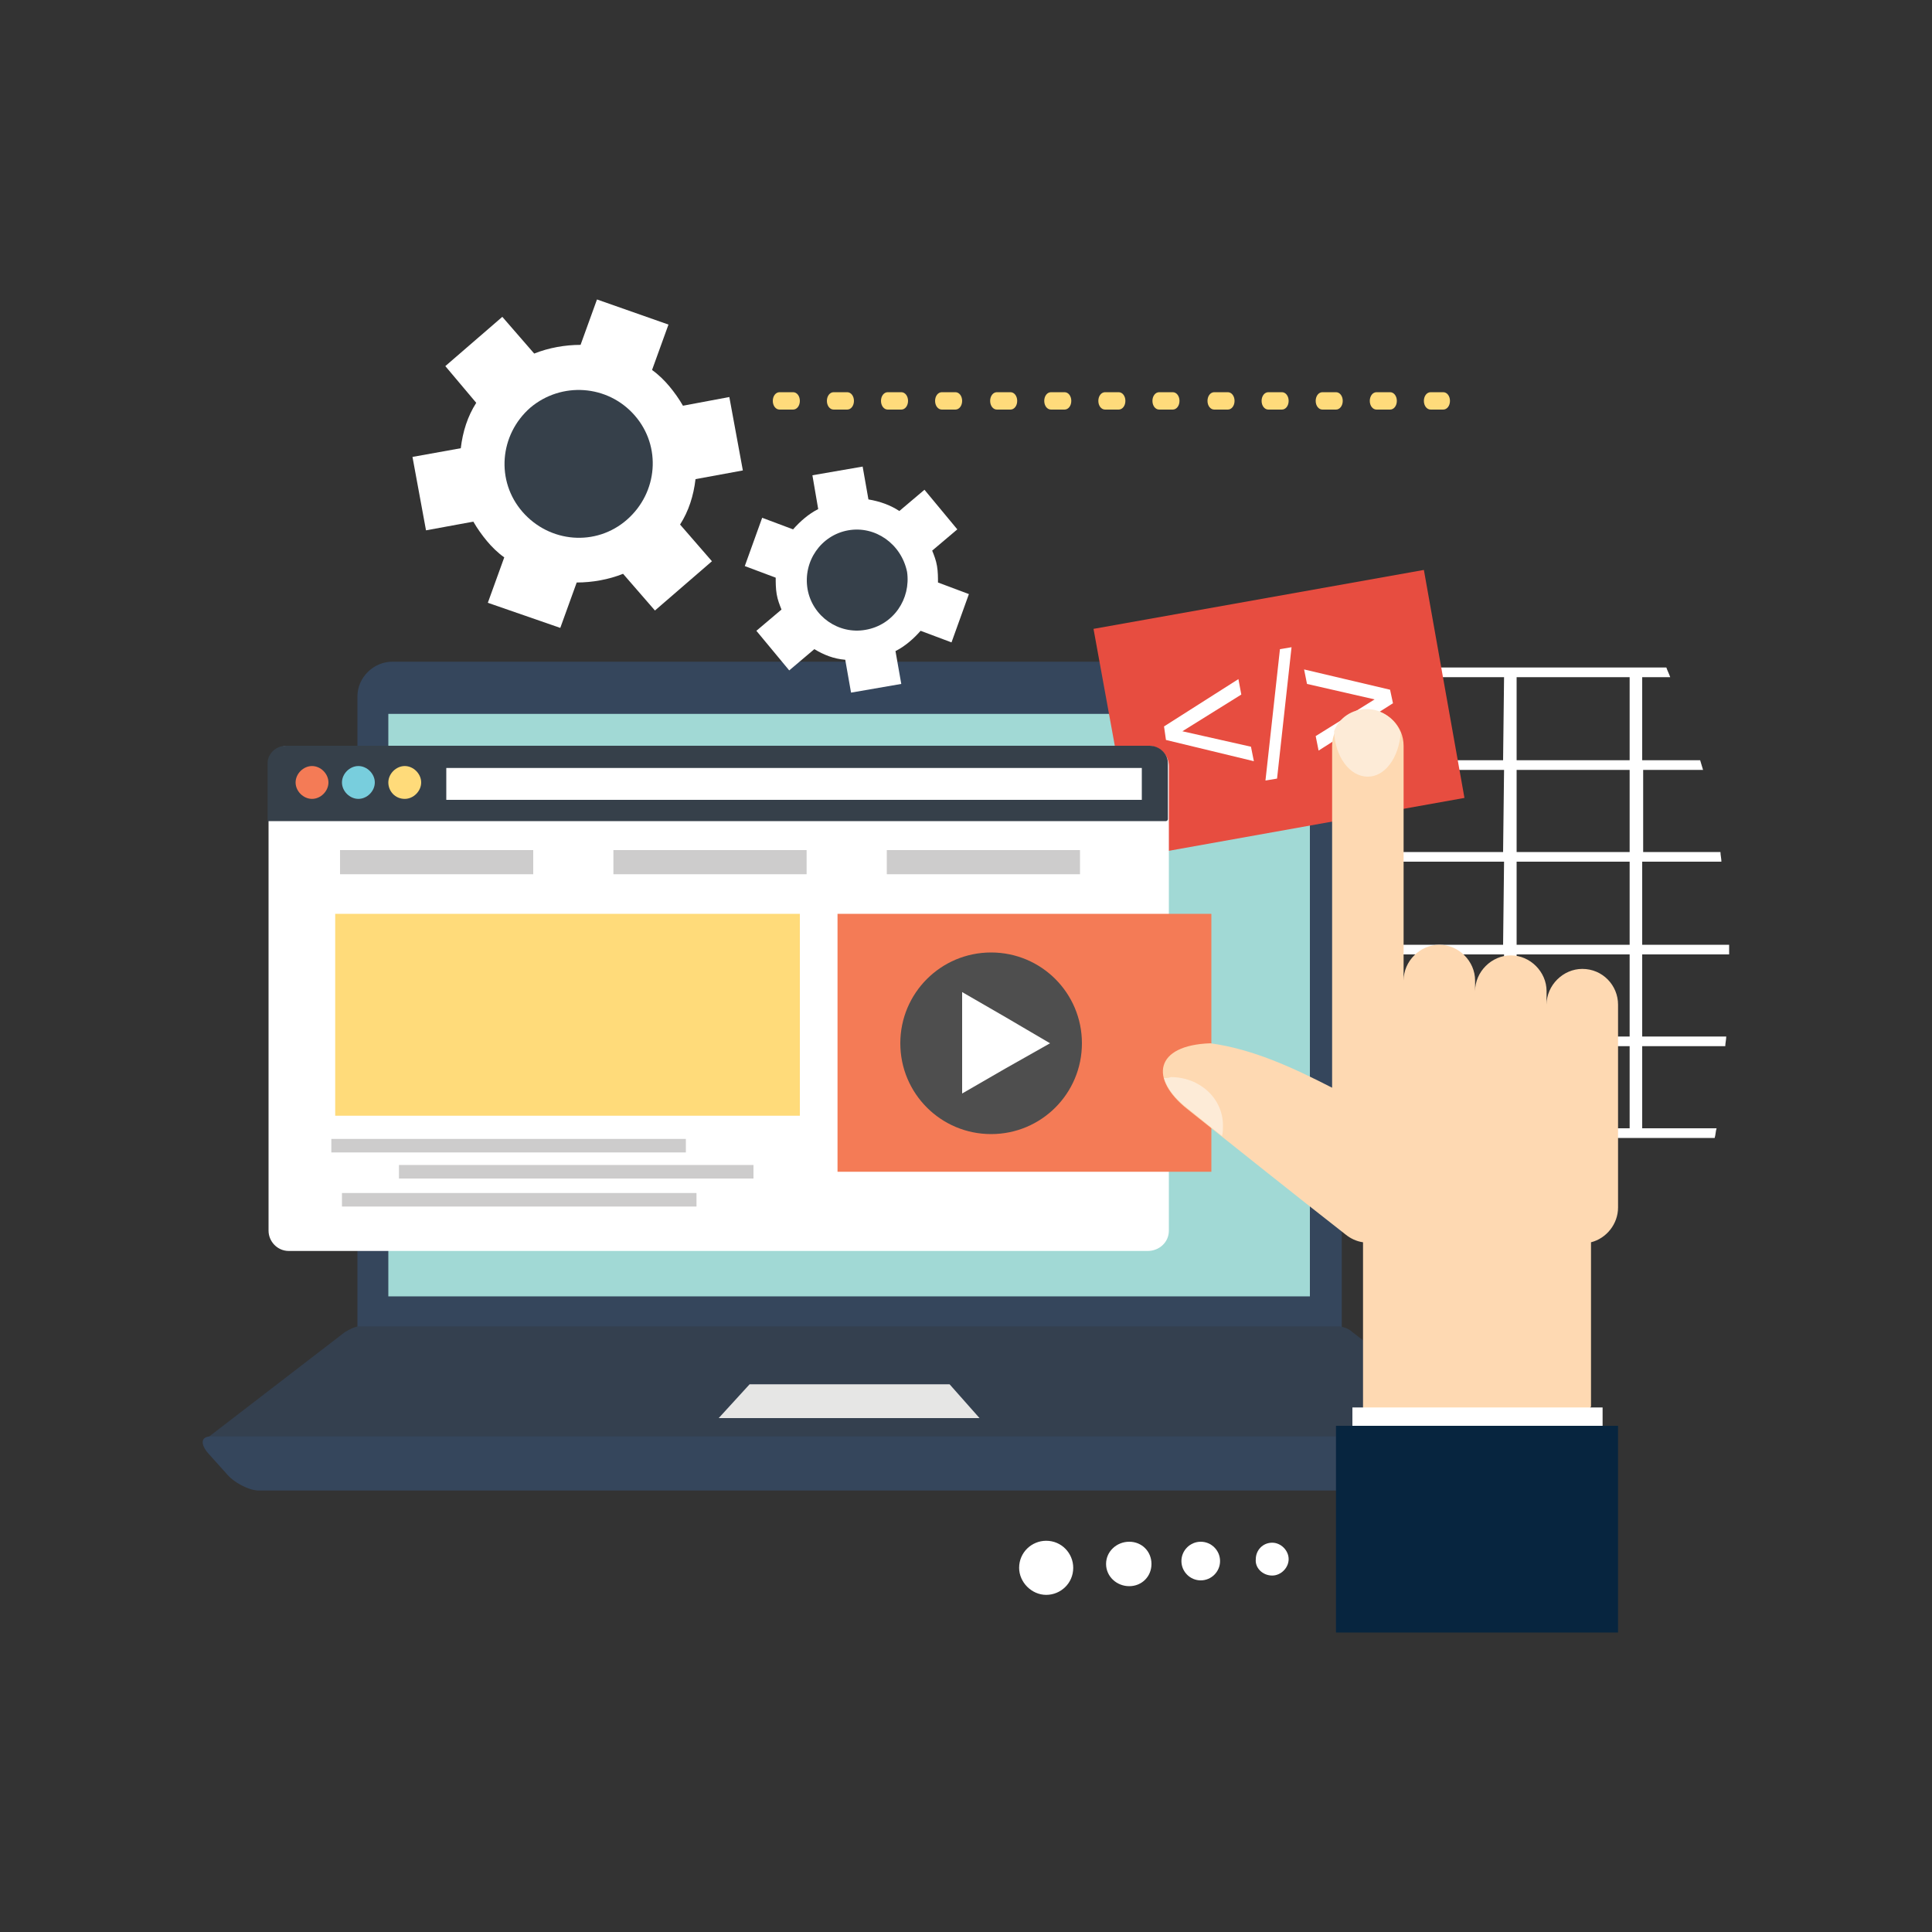 <?xml version="1.0" encoding="utf-8"?>
<!-- Generator: Adobe Illustrator 19.2.1, SVG Export Plug-In . SVG Version: 6.00 Build 0)  -->
<svg version="1.1" id="Layer_1" xmlns="http://www.w3.org/2000/svg" xmlns:xlink="http://www.w3.org/1999/xlink" x="0px" y="0px"
	 viewBox="0 0 200 200" style="enable-background:new 0 0 200 200;" xml:space="preserve">
<rect x="0" y="0" width="200" height="200" fill="#333333" stroke="none"/>
<style type="text/css">
	.st0{fill:#FFFFFF;}
	.st1{fill:#35465C;}
	.st2{fill:#34404F;}
	.st3{fill:#E6E6E5;}
	.st4{fill:#A1D9D5;}
	.st5{fill:#E74D40;}
	.st6{fill:#36404A;}
	.st7{fill:#F47B56;}
	.st8{fill:#78CEDD;}
	.st9{fill:#FFDB7A;}
	.st10{fill:#CDCCCC;}
	.st11{fill:#4E4E4E;}
	.st12{fill:#FFDB7B;}
	.st13{fill:#FED9B2;}
	.st14{fill:#FDEBD7;}
	.st15{fill:#07253F;}
</style>
<g id="Website_Builder_1_">
	<g id="Website_Builder">
		<path id="Compound_2_" class="st0" d="M179,98.8c0-0.3,0-0.7,0-1h-9v-8.6h8.2c0-0.3-0.1-0.7-0.1-1h-8v-8.5h6.2
			c-0.1-0.3-0.2-0.7-0.3-1h-6v-8.6h2.9c-0.1-0.3-0.3-0.7-0.4-1H170h-0.7h-0.7H157h-0.7h-0.7H144h-0.7h-0.7H131h-0.7h-0.7H118h-0.7
			h-0.7h-12.3h-0.7v0.5v9.1v0.5v0.5v8.5v0.5v0.5v8.6v0.5v0.5v8.5v0.5v0.5v9v0.5h0.7h12.3h0.7h0.7h11.7h0.7h0.7h11.7h0.7h0.7h11.7
			h0.7h0.7H169h0.7h0.7h7.1c0.1-0.3,0.1-0.7,0.2-1H170v-8.5h8.6c0-0.3,0.1-0.7,0.1-1H170v-8.5H179z M116.6,116.8h-11.7v-8.5h11.7
			V116.8z M116.6,107.3h-11.7v-8.5h11.7V107.3z M116.6,97.8h-11.7v-8.6h11.7V97.8z M116.6,88.2h-11.7v-8.5h11.7V88.2z M116.6,78.7
			h-11.7v-8.6h11.7V78.7z M129.6,116.8H118v-8.5h11.7L129.6,116.8L129.6,116.8z M129.6,107.3H118v-8.5h11.7L129.6,107.3L129.6,107.3
			z M129.6,97.8H118v-8.6h11.7L129.6,97.8L129.6,97.8z M129.6,88.2H118v-8.5h11.7L129.6,88.2L129.6,88.2z M129.6,78.7H118v-8.6h11.7
			L129.6,78.7L129.6,78.7z M142.6,116.8H131v-8.5h11.7L142.6,116.8L142.6,116.8z M142.6,107.3H131v-8.5h11.7L142.6,107.3
			L142.6,107.3z M142.6,97.8H131v-8.6h11.7L142.6,97.8L142.6,97.8z M142.6,88.2H131v-8.5h11.7L142.6,88.2L142.6,88.2z M142.6,78.7
			H131v-8.6h11.7L142.6,78.7L142.6,78.7z M155.6,116.8H144v-8.5h11.7L155.6,116.8L155.6,116.8z M155.6,107.3H144v-8.5h11.7
			L155.6,107.3L155.6,107.3z M155.6,97.8H144v-8.6h11.7L155.6,97.8L155.6,97.8z M155.6,88.2H144v-8.5h11.7L155.6,88.2L155.6,88.2z
			 M155.6,78.7H144v-8.6h11.7L155.6,78.7L155.6,78.7z M168.7,116.8H157v-8.5h11.7V116.8z M168.7,107.3H157v-8.5h11.7V107.3z
			 M168.7,97.8H157v-8.6h11.7V97.8z M168.7,88.2H157v-8.5h11.7V88.2z M168.7,78.7H157v-8.6h11.7V78.7z"/>
		<g id="Laptop_2_">
			<path class="st1" d="M40.6,68.5h94.7c2,0,3.6,1.6,3.6,3.6v65.5H37V72.1C37,70.1,38.7,68.5,40.6,68.5L40.6,68.5z"/>
			<path class="st2" d="M21.3,149.5h66.6h66.6c0.4,0,0.3-0.3-0.2-0.6l-14.3-11c-0.4-0.4-1.1-0.6-1.5-0.6H87.9H37.2
				c-0.4,0-1,0.3-1.5,0.6l-14.3,11C21,149.2,20.9,149.5,21.3,149.5L21.3,149.5z"/>
			<path class="st1" d="M21.8,148.7c44.1,0,88.1,0,132.2,0c1,0,1.1,0.8,0.2,1.8l-1.8,2c-0.9,1-2.4,1.8-3.4,1.8
				c-40.7,0-81.5,0-122.2,0c-1,0-2.6-0.8-3.4-1.8l-1.8-2C20.7,149.5,20.8,148.7,21.8,148.7L21.8,148.7z"/>
			<polygon class="st3" points="77.6,143.3 83.2,143.3 92.7,143.3 98.3,143.3 101.4,146.8 89.6,146.8 86.3,146.8 74.4,146.8 			"/>
			<rect x="40.2" y="73.9" class="st4" width="95.4" height="60.3"/>
		</g>
		<g id="Code">
			<polygon class="st5" points="113.2,65.1 147.4,59 151.6,82.6 117.5,88.7 			"/>
			<path class="st0" d="M120.7,76.6l-0.2-1.4l7.7-4.9l0.3,1.6l-6.1,3.8l7.1,1.6l0.3,1.5L120.7,76.6z M131,80.8l1.5-13.6l1.2-0.2
				l-1.5,13.6L131,80.8z M144.2,72.8l-7.7,4.9l-0.3-1.5l6.1-3.8l-7-1.6l-0.3-1.5l8.9,2.1L144.2,72.8z"/>
		</g>
		<g id="Browser_2_">
			<g>
				<path class="st0" d="M29.9,77.2h88.9c1.2,0,2.2,0.9,2.2,2.1v48.1c0,1.2-1,2.1-2.2,2.1H29.9c-1.2,0-2.1-1-2.1-2.1V79.3
					C27.7,78.1,28.7,77.2,29.9,77.2L29.9,77.2z"/>
				<path class="st6" d="M29.6,77.2H119c1,0,1.9,0.8,1.9,1.8v5.8c0,0.1-0.1,0.2-0.2,0.2h-93v-6C27.7,78,28.6,77.2,29.6,77.2
					L29.6,77.2z"/>
				<path class="st7" d="M32.3,82.7c0.9,0,1.7-0.8,1.7-1.7c0-0.9-0.8-1.7-1.7-1.7s-1.7,0.8-1.7,1.7C30.6,81.9,31.4,82.7,32.3,82.7
					L32.3,82.7z"/>
				<path class="st8" d="M37.1,82.7c0.9,0,1.7-0.8,1.7-1.7c0-0.9-0.8-1.7-1.7-1.7s-1.7,0.8-1.7,1.7C35.4,81.9,36.2,82.7,37.1,82.7
					L37.1,82.7z"/>
				<path class="st9" d="M41.9,82.7c0.9,0,1.7-0.8,1.7-1.7c0-0.9-0.8-1.7-1.7-1.7s-1.7,0.8-1.7,1.7C40.2,81.9,40.9,82.7,41.9,82.7
					L41.9,82.7z"/>
				<rect x="46.2" y="79.5" class="st0" width="72" height="3.3"/>
			</g>
			<g>
				<rect x="34.7" y="94.6" class="st9" width="48.1" height="20.9"/>
				<g>
					<rect x="35.2" y="88" class="st10" width="20" height="2.5"/>
					<rect x="63.5" y="88" class="st10" width="20" height="2.5"/>
					<rect x="91.8" y="88" class="st10" width="20" height="2.5"/>
					<rect x="34.3" y="117.9" class="st10" width="36.7" height="1.4"/>
					<rect x="41.3" y="120.6" class="st10" width="36.7" height="1.4"/>
					<rect x="35.4" y="123.5" class="st10" width="36.7" height="1.4"/>
				</g>
				<g>
					<rect x="86.7" y="94.6" class="st7" width="38.7" height="26.7"/>
					<path class="st11" d="M102.6,117.4c5.2,0,9.4-4.2,9.4-9.4c0-5.2-4.2-9.4-9.4-9.4c-5.2,0-9.4,4.2-9.4,9.4
						C93.2,113.2,97.4,117.4,102.6,117.4L102.6,117.4z"/>
					<polygon class="st0" points="108.7,108 104.1,110.6 99.6,113.2 99.6,108 99.6,102.7 104.1,105.3 					"/>
				</g>
			</g>
		</g>
		<g id="Gears_3_">
			<path class="st0" d="M84.7,52.7c-1,0.5-1.9,1.3-2.6,2.1l-3.2-1.2l-1.8,5l3.2,1.2c0,0.5,0,1.1,0.1,1.7c0.1,0.6,0.3,1.1,0.5,1.6
				l-2.6,2.2l3.4,4.1l2.6-2.2c1,0.6,2,1,3.2,1.1l0.6,3.4l5.2-0.9l-0.6-3.4c1-0.5,1.9-1.3,2.6-2.1l3.2,1.2l1.8-5l-3.2-1.2
				c0-0.5,0-1.1-0.1-1.7c-0.1-0.6-0.3-1.1-0.5-1.6l2.6-2.2l-3.4-4.1l-2.6,2.2c-0.9-0.6-2-1-3.2-1.2l-0.6-3.4l-5.2,0.9L84.7,52.7z"/>
			<path class="st0" d="M49.3,41.7c-0.9,1.4-1.4,3-1.6,4.7l-5,0.9l1.4,7.6L49,54c0.4,0.7,0.9,1.4,1.4,2s1.1,1.2,1.8,1.7l-1.7,4.7
				L58,65l1.7-4.7c1.6,0,3.3-0.3,4.8-0.9l3.3,3.8l5.9-5.1l-3.3-3.8c0.9-1.4,1.4-3,1.6-4.7l4.9-0.9l-1.4-7.6L70.7,42
				c-0.4-0.7-0.9-1.4-1.4-2s-1.1-1.2-1.8-1.7l1.7-4.7L61.8,31l-1.7,4.7c-1.6,0-3.3,0.3-4.8,0.9L52,32.8l-5.9,5.1L49.3,41.7z"/>
			<path class="st6" d="M88.2,57.5c-1.4,0.2-2.4,1.6-2.2,3.1c0.3,1.4,1.6,2.4,3.1,2.1c1.4-0.2,2.4-1.6,2.2-3.1
				C91.1,58.2,89.7,57.2,88.2,57.5L88.2,57.5z M87.8,54.9c-2.8,0.5-4.7,3.2-4.2,6.1c0.5,2.8,3.2,4.7,6,4.2c2.9-0.5,4.7-3.2,4.3-6
				C93.3,56.3,90.6,54.4,87.8,54.9L87.8,54.9z"/>
			<path class="st6" d="M57.4,45.1c-1.6,1.4-1.8,3.9-0.4,5.5c1.4,1.6,3.8,1.8,5.5,0.4c1.6-1.4,1.8-3.8,0.4-5.5
				C61.5,43.9,59,43.7,57.4,45.1L57.4,45.1z M54.9,42.2c-3.2,2.8-3.6,7.6-0.8,10.8s7.6,3.6,10.8,0.8c3.2-2.8,3.6-7.6,0.8-10.8
				C62.9,39.8,58.1,39.5,54.9,42.2L54.9,42.2z"/>
		</g>
		<path id="Points_12_" class="st12" d="M149.4,40.6c0.4,0,0.7,0.4,0.7,0.9s-0.3,0.9-0.7,0.9h-1.3c-0.4,0-0.7-0.4-0.7-0.9
			s0.3-0.9,0.7-0.9H149.4z M143.9,40.6c0.4,0,0.7,0.4,0.7,0.9s-0.3,0.9-0.7,0.9h-1.4c-0.4,0-0.7-0.4-0.7-0.9s0.3-0.9,0.7-0.9H143.9z
			 M138.3,40.6c0.4,0,0.7,0.4,0.7,0.9s-0.3,0.9-0.7,0.9h-1.4c-0.4,0-0.7-0.4-0.7-0.9s0.3-0.9,0.7-0.9H138.3z M132.7,40.6
			c0.4,0,0.7,0.4,0.7,0.9s-0.3,0.9-0.7,0.9h-1.4c-0.4,0-0.7-0.4-0.7-0.9s0.3-0.9,0.7-0.9H132.7z M127.1,40.6c0.4,0,0.7,0.4,0.7,0.9
			s-0.3,0.9-0.7,0.9h-1.4c-0.4,0-0.7-0.4-0.7-0.9s0.3-0.9,0.7-0.9H127.1z M121.4,40.6c0.4,0,0.7,0.4,0.7,0.9s-0.3,0.9-0.7,0.9H120
			c-0.4,0-0.7-0.4-0.7-0.9s0.3-0.9,0.7-0.9H121.4z M115.8,40.6c0.4,0,0.7,0.4,0.7,0.9s-0.3,0.9-0.7,0.9h-1.4c-0.4,0-0.7-0.4-0.7-0.9
			s0.3-0.9,0.7-0.9H115.8z M110.2,40.6c0.4,0,0.7,0.4,0.7,0.9s-0.3,0.9-0.7,0.9h-1.4c-0.4,0-0.7-0.4-0.7-0.9s0.3-0.9,0.7-0.9H110.2z
			 M104.6,40.6c0.4,0,0.7,0.4,0.7,0.9s-0.3,0.9-0.7,0.9h-1.4c-0.4,0-0.7-0.4-0.7-0.9s0.3-0.9,0.7-0.9H104.6z M98.9,40.6
			c0.4,0,0.7,0.4,0.7,0.9s-0.3,0.9-0.7,0.9h-1.4c-0.4,0-0.7-0.4-0.7-0.9s0.3-0.9,0.7-0.9H98.9z M93.3,40.6c0.4,0,0.7,0.4,0.7,0.9
			s-0.3,0.9-0.7,0.9h-1.4c-0.4,0-0.7-0.4-0.7-0.9s0.3-0.9,0.7-0.9H93.3z M87.7,40.6c0.4,0,0.7,0.4,0.7,0.9s-0.3,0.9-0.7,0.9h-1.4
			c-0.4,0-0.7-0.4-0.7-0.9s0.3-0.9,0.7-0.9H87.7z M82.1,40.6c0.4,0,0.7,0.4,0.7,0.9s-0.3,0.9-0.7,0.9h-1.4c-0.4,0-0.7-0.4-0.7-0.9
			s0.3-0.9,0.7-0.9H82.1z"/>
		<g id="Bullet_1_">
			<path class="st0" d="M131.7,163.1c0.9,0,1.7-0.8,1.7-1.7s-0.8-1.7-1.7-1.7c-1,0-1.7,0.8-1.7,1.7
				C129.9,162.3,130.7,163.1,131.7,163.1L131.7,163.1z"/>
			<path class="st0" d="M124.3,163.6c1.1,0,2-0.9,2-2s-0.9-2-2-2s-2,0.9-2,2S123.2,163.6,124.3,163.6L124.3,163.6z"/>
			<path class="st0" d="M116.9,164.2c1.3,0,2.3-1,2.3-2.3s-1-2.3-2.3-2.3s-2.4,1-2.4,2.3S115.6,164.2,116.9,164.2L116.9,164.2z"/>
			<path class="st0" d="M108.3,165.1c1.5,0,2.8-1.2,2.8-2.8c0-1.5-1.2-2.8-2.8-2.8c-1.5,0-2.8,1.2-2.8,2.8
				C105.5,163.8,106.8,165.1,108.3,165.1L108.3,165.1z"/>
		</g>
		<g id="Hand_5_">
			<path class="st13" d="M164.7,145.6v-17c1.6-0.4,2.8-1.9,2.8-3.6v-21c0-2-1.6-3.7-3.7-3.7c-2,0-3.7,1.7-3.7,3.7v-1.4
				c0-2-1.7-3.7-3.7-3.7s-3.7,1.7-3.7,3.7v-1.1c0-2-1.7-3.7-3.7-3.7s-3.7,1.7-3.7,3.7V77.2c0-2-1.6-3.7-3.7-3.7
				c-2,0-3.7,1.7-3.7,3.7v35.4c-4.1-2.1-8.2-4-12.6-4.6c-5.8,0.2-6.3,3.7-2.4,6.8c5.4,4.3,10.9,8.7,16.4,13c0.5,0.4,1.1,0.7,1.8,0.8
				v39.1C150.4,162,158.5,154.4,164.7,145.6z"/>
			<path class="st14" d="M120.5,111.6c0.3,1,1.1,2.1,2.4,3.1l3.6,2.9c0.1-0.3,0.1-0.7,0.1-1.1c0-2.8-2.4-5-5.4-5
				C121,111.6,120.7,111.6,120.5,111.6L120.5,111.6z"/>
			<path class="st14" d="M145,75.9c-0.5-1.4-1.9-2.5-3.5-2.5l0,0c-1.5,0-2.9,0.9-3.4,2.3c0.1,2.6,1.6,4.7,3.5,4.7
				C143.4,80.4,144.8,78.4,145,75.9L145,75.9z"/>
			<rect x="140" y="145.7" class="st0" width="25.9" height="2.1"/>
			<rect x="138.3" y="147.6" class="st15" width="29.2" height="21.4"/>
		</g>
	</g>
</g>
</svg>

